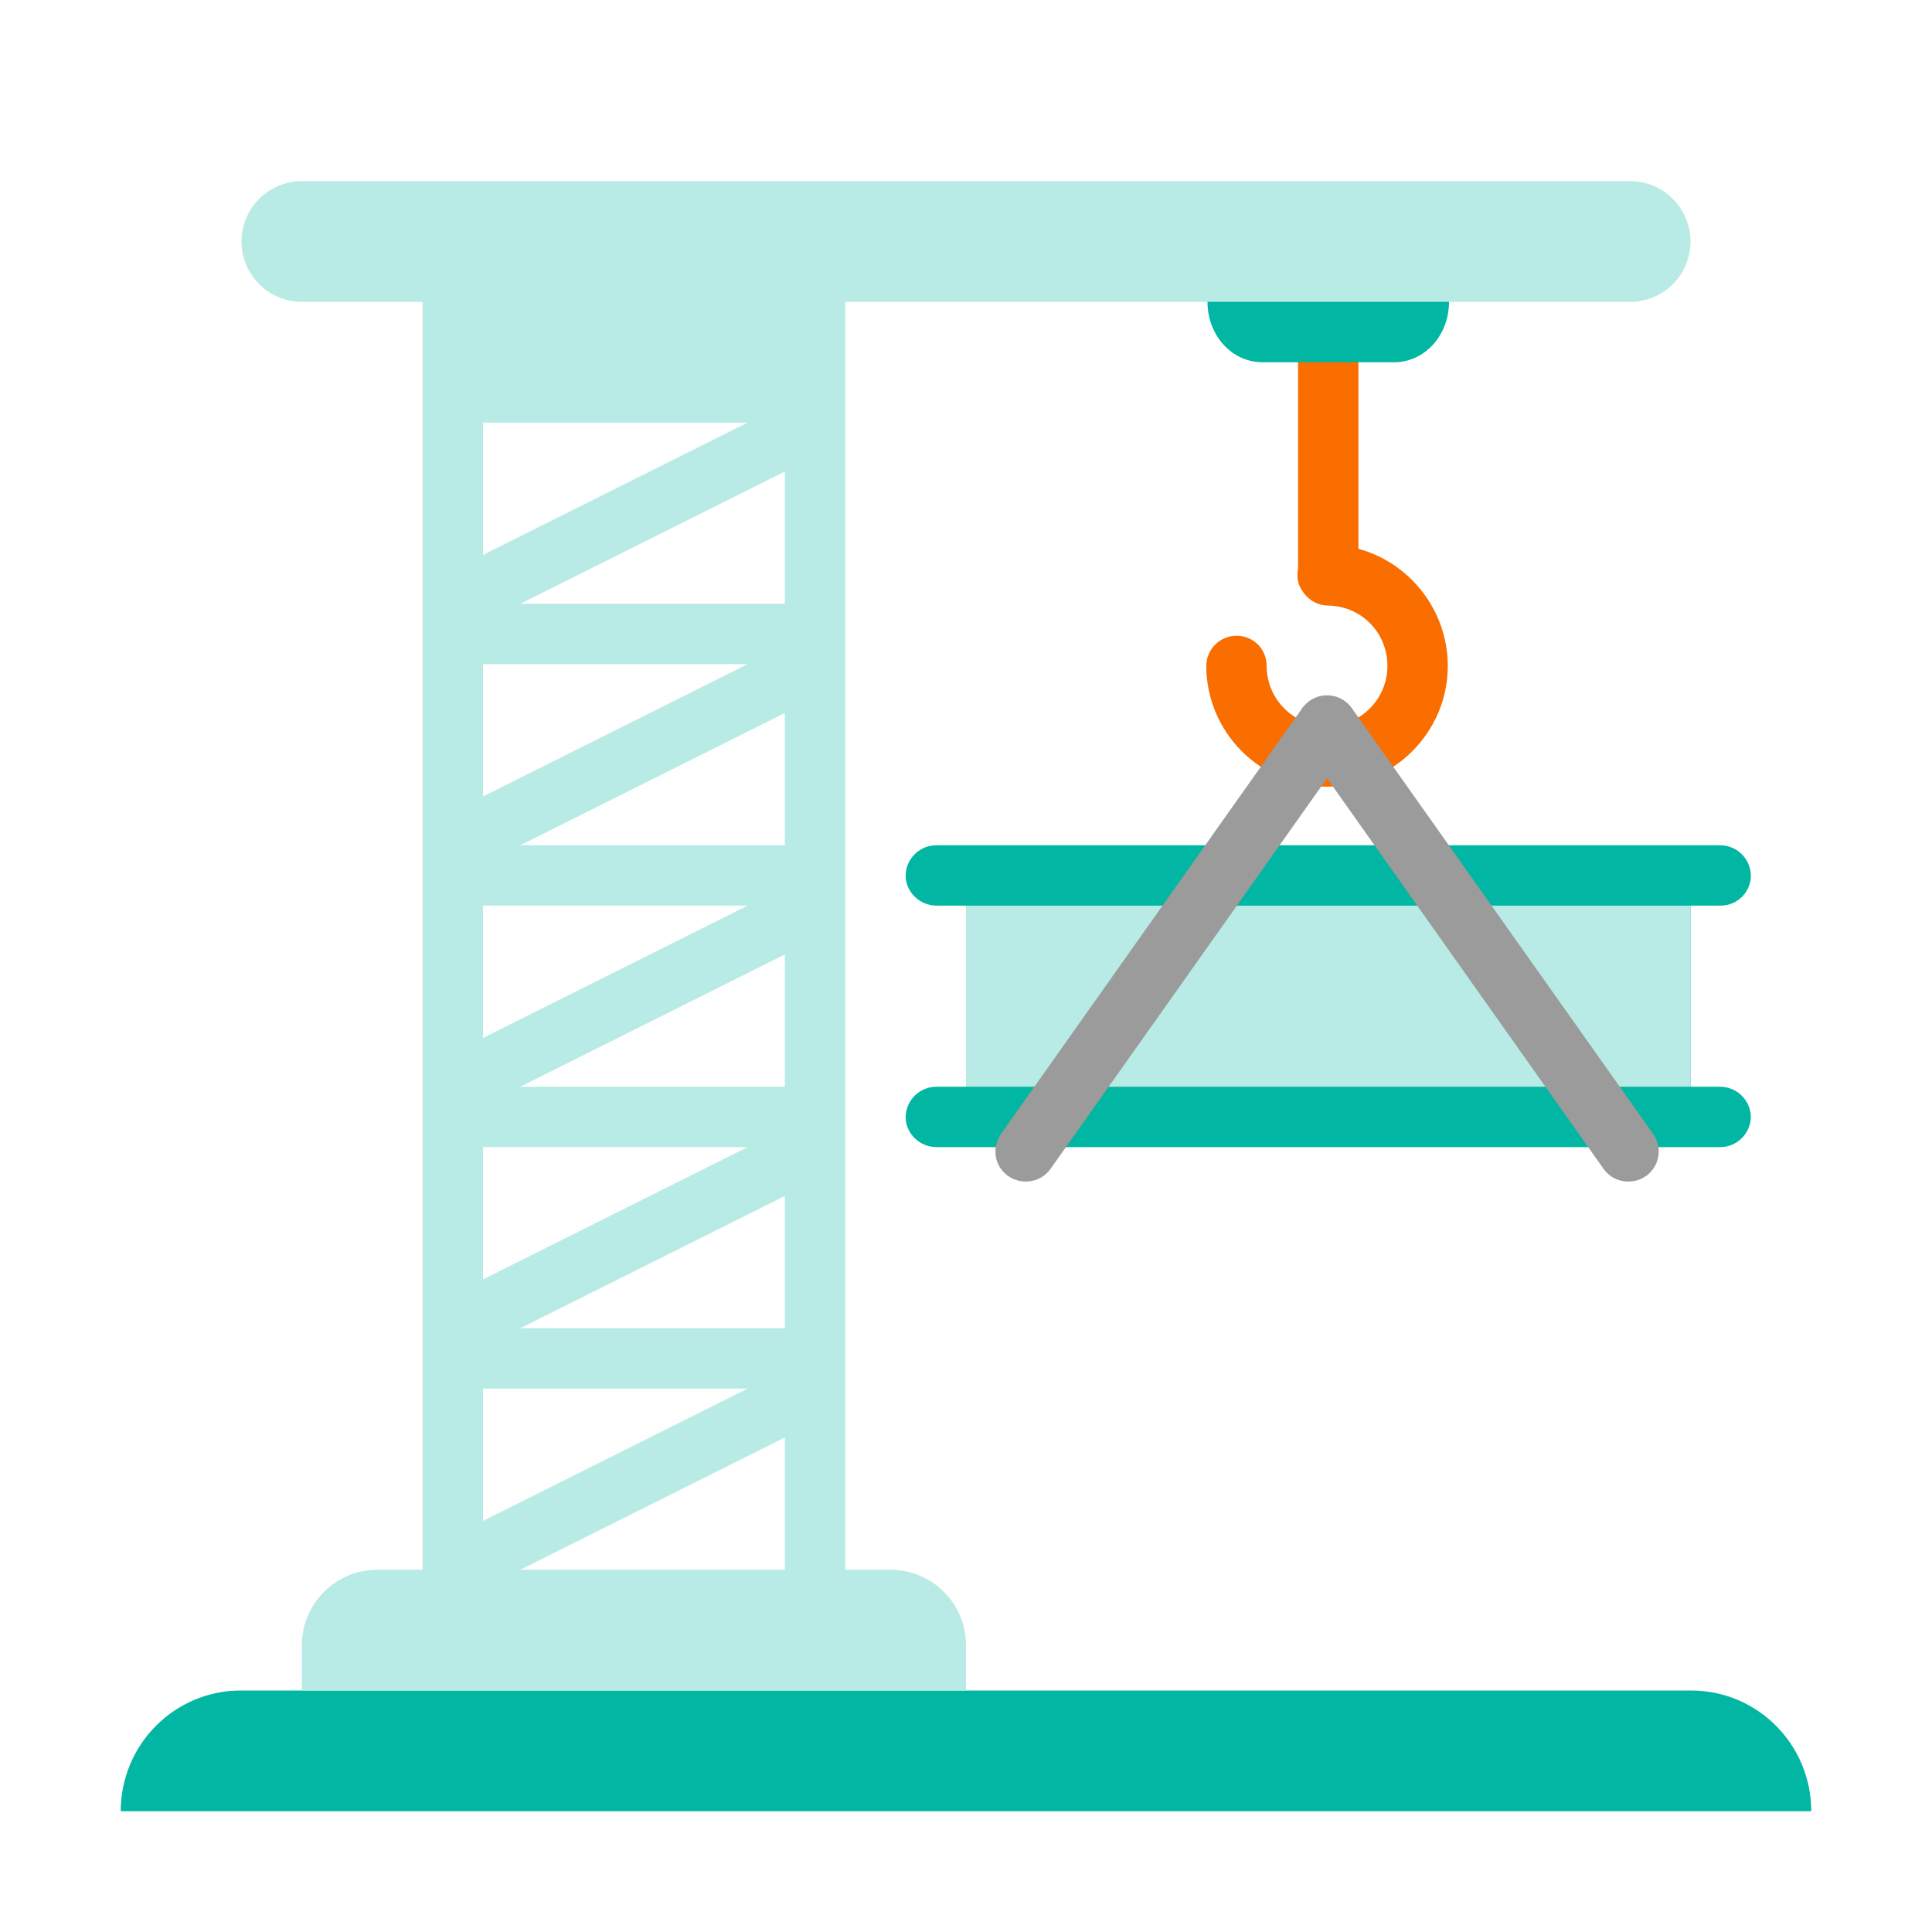 <svg width="128" height="128" viewBox="0 0 128 128" fill="none" xmlns="http://www.w3.org/2000/svg">
<path d="M112 60H113.984C114.248 60.002 114.51 59.952 114.754 59.852C114.999 59.753 115.221 59.606 115.409 59.42C115.596 59.234 115.745 59.013 115.846 58.769C115.948 58.525 116 58.264 116 58C115.989 57.463 115.768 56.952 115.383 56.578C114.998 56.203 114.481 55.996 113.944 56H62.056C61.519 55.996 61.002 56.203 60.617 56.578C60.232 56.952 60.011 57.463 60 58C60 59.096 60.928 60 62.056 60H64V72H62.056C61.519 71.996 61.002 72.203 60.617 72.578C60.232 72.952 60.011 73.463 60 74C60 75.096 60.928 76 62.056 76H113.944C114.481 76.004 114.998 75.797 115.383 75.422C115.768 75.048 115.989 74.537 116 74C115.989 73.463 115.768 72.952 115.383 72.578C114.998 72.203 114.481 71.996 113.944 72H112V60ZM112.04 112H15.96C11.56 112 8 115.58 8 120H120C120 115.58 116.44 112 112.04 112Z" fill="#01B6A2"/>
<path d="M95.92 44.12C95.92 48.52 92.32 52.12 87.92 52.12C83.52 52.12 79.92 48.52 79.92 44.12C79.92 43 80.84 42.12 81.92 42.12C83.04 42.12 83.92 43 83.92 44.12C83.92 46.32 85.72 48.12 87.92 48.12C90.12 48.12 91.92 46.32 91.92 44.12C91.92 41.92 90.2 40.16 88 40.12C87.32 40.12 86.68 39.76 86.32 39.2C86.083 38.89 85.957 38.51 85.96 38.12C85.96 37.96 85.96 37.84 86 37.68V17.44C86 16.36 86.92 15.44 88 15.44C89.12 15.44 90 16.36 90 17.44V36.36C93.4 37.28 95.92 40.44 95.92 44.12Z" fill="#FA6E00"/>
<path d="M92.36 16H83.64C81.616 16 80 17.776 80 20C80 22.224 81.616 24 83.64 24H92.36C94.384 24 96 22.224 96 20C96 17.776 94.384 16 92.36 16Z" fill="#01B6A2"/>
<path d="M112 60H64V72H112V60Z" fill="#B8EBE5"/>
<path d="M66.8 77.92C67.16 78.16 67.56 78.28 67.96 78.28C68.6 78.28 69.2 78 69.6 77.44L87.92 51.56L106.24 77.44C106.64 78 107.24 78.28 107.88 78.28C108.249 78.283 108.611 78.185 108.927 77.995C109.243 77.805 109.5 77.531 109.67 77.204C109.84 76.876 109.916 76.508 109.889 76.141C109.863 75.773 109.735 75.419 109.52 75.12L89.656 47.056C89.569 46.91 89.462 46.775 89.34 46.656C89.155 46.468 88.934 46.318 88.69 46.217C88.446 46.116 88.184 46.066 87.92 46.068C87.656 46.066 87.394 46.117 87.15 46.218C86.906 46.319 86.685 46.468 86.5 46.656C86.376 46.775 86.269 46.909 86.18 47.056L66.32 75.12C65.68 76.04 65.88 77.28 66.8 77.92Z" fill="#9B9B9B"/>
<path d="M20 12H108C109.061 12 110.078 12.421 110.828 13.172C111.579 13.922 112 14.939 112 16C112 17.061 111.579 18.078 110.828 18.828C110.078 19.579 109.061 20 108 20H56V104H59C61.76 104 64 106.24 64 109V112H20V109C20 106.24 22.24 104 25 104H28V20H20C18.939 20 17.922 19.579 17.172 18.828C16.421 18.078 16 17.061 16 16C16 14.939 16.421 13.922 17.172 13.172C17.922 12.421 18.939 12 20 12ZM32 36.764L49.528 28H32V36.764ZM52 104V95.236L34.472 104H52ZM32 100.764L49.528 92H32V100.764ZM52 31.236L34.472 40H52V31.236ZM32 52.764L49.528 44H32V52.764ZM52 47.236L34.472 56H52V47.236ZM32 68.764L49.528 60H32V68.764ZM52 63.236L34.472 72H52V63.236ZM32 84.764L49.528 76H32V84.764ZM52 79.236L34.472 88H52V79.236Z" fill="#B8EBE5"/>
</svg>
